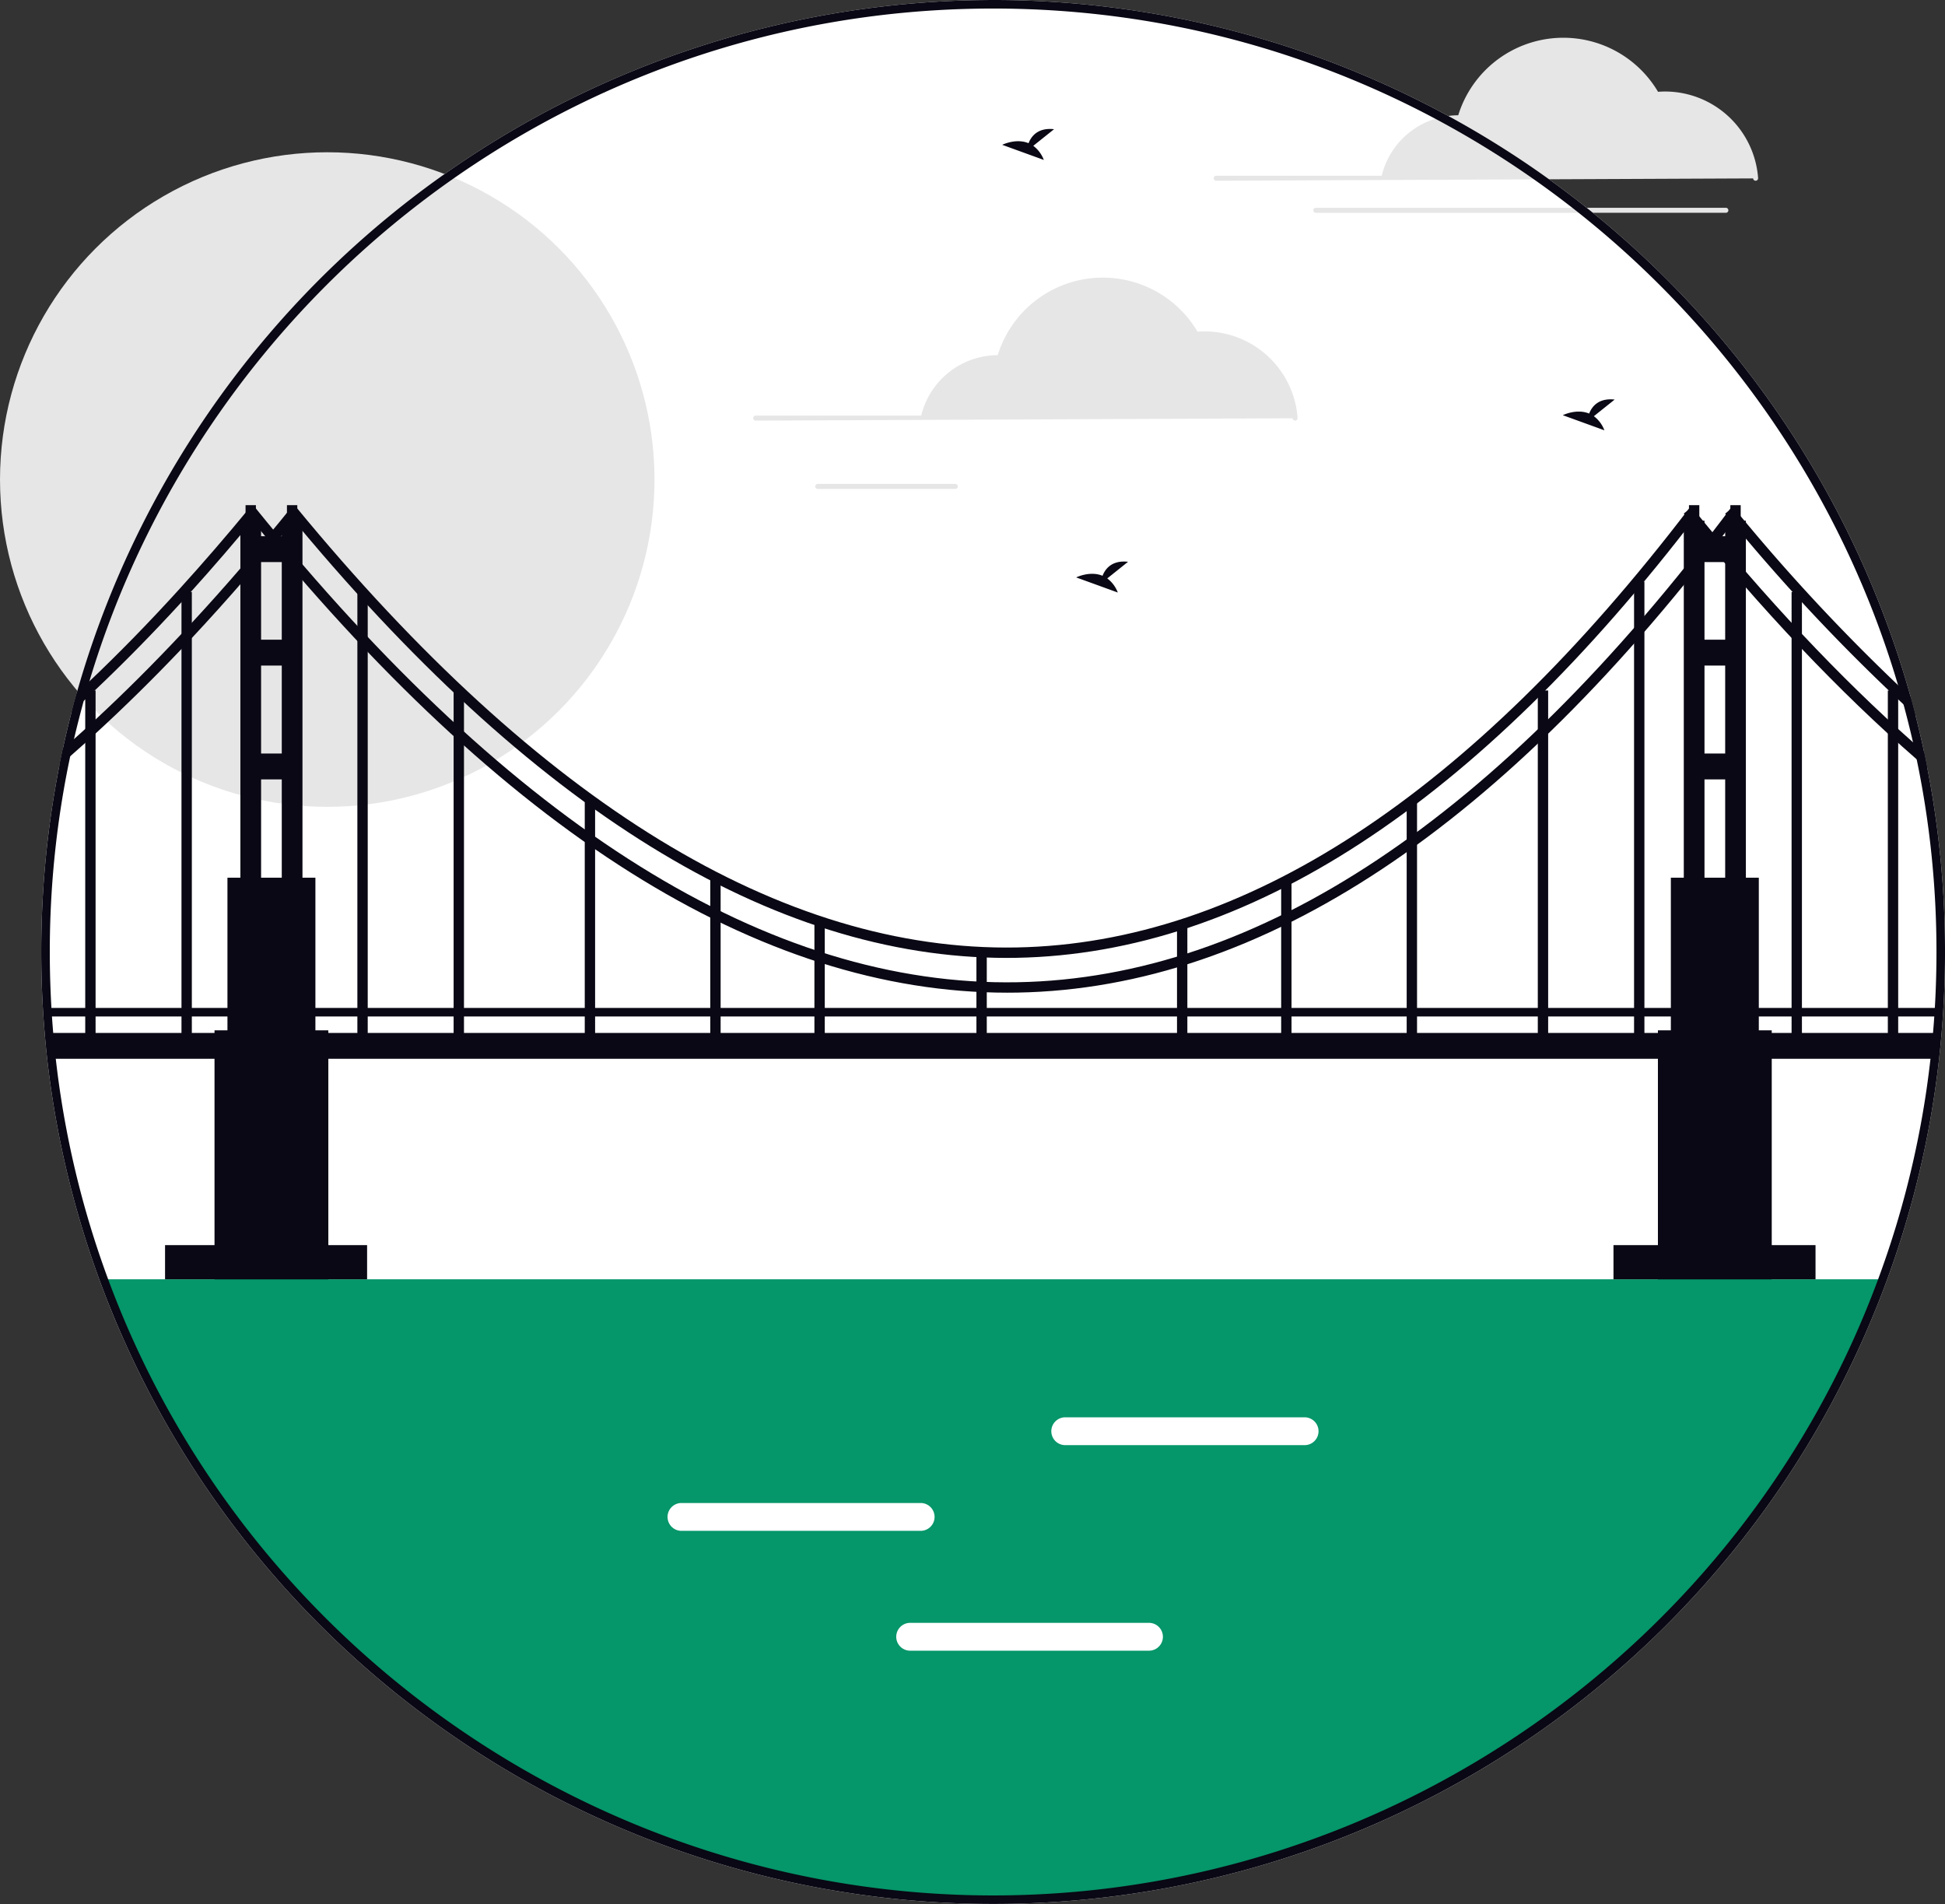 <svg artist="Katerina Limpitsouni" height="783.031" role="img" source="https://undraw.co/"
    viewBox="0 0 800 783.031" width="800" xmlns="http://www.w3.org/2000/svg">
    <rect x="0" y="0" width="800" height="783.031" fill="#333333" stroke="none"/>
    <g data-name="Group 178" id="Group_178" transform="translate(-656 -242)">
        <g data-name="Group 177" id="Group_177" transform="translate(656 242)">
            <path
                d="M914.2,382.533q-.65-3.406-1.369-6.789c-1.077-5.056-2.259-10.1-3.535-15.1-.632-2.528-1.311-5.056-2-7.573v-.012A392.052,392.052,0,0,0,545.043,66.735h-.035q-7.532-.3-15.1-.293c-1.381,0-2.762.012-4.131.035A391.992,391.992,0,0,0,152.944,351.586q-1.089,3.827-2.072,7.678c-1.311,5.045-2.5,10.113-3.617,15.216v.012c-.492,2.282-.96,4.553-1.416,6.835a395.6,395.6,0,0,0-7.444,76.629c0,9.82.363,19.652,1.089,29.3.105,1.381.21,2.762.327,4.132.281,3.453.632,7.046,1.042,10.7a391.609,391.609,0,0,0,756.588,91.084q4.056-11.008,7.421-22.239a385.285,385.285,0,0,0,12.407-55.76q.965-6.531,1.7-13.086c.41-3.652.761-7.245,1.042-10.686.936-10.967,1.416-22.215,1.416-33.44a395.4,395.4,0,0,0-7.221-75.424Z"
                data-name="Path 2918" fill="#fff" id="Path_2918-1775"
                transform="translate(-121.423 -66.442)" />
            <path
                d="M506.048,137.05a1.028,1.028,0,1,1,0-2.057h68.076A32.535,32.535,0,0,1,605.6,110.127a45.245,45.245,0,0,1,82.18-9.652c1.012-.079,2-.119,2.958-.119a38.41,38.41,0,0,1,38.2,35.592,1.028,1.028,0,0,1-.954,1.1l-.073,0a1.028,1.028,0,0,1-1.025-.956Z"
                data-name="Path 2919" fill="#e6e6e6" id="Path_2919-1776"
                transform="translate(-5.811 -62.72)" />
            <path
                d="M705.856,133.47H537.193a1.028,1.028,0,1,1,0-2.057H705.856a1.028,1.028,0,1,1,0,2.057Z"
                data-name="Path 2920" fill="#e6e6e6" id="Path_2920-1777"
                transform="translate(4.01 -45.954)" />
            <rect data-name="Rectangle 663" fill="#090814" height="108.524" id="Rectangle_663"
                transform="translate(88.233 423.738)" width="46.814" />
            <rect data-name="Rectangle 664" fill="#090814" height="108.524" id="Rectangle_664"
                transform="translate(681.923 423.738)" width="46.814" />
            <path
                d="M889.646,466.426C834.857,615.354,691.711,721.583,523.764,721.583S212.671,615.354,157.882,466.426Z"
                data-name="Path 2921" fill="#059669" id="Path_2921-1778"
                transform="translate(-115.278 59.69)" />
            <circle cx="134.601" cy="134.601" data-name="Ellipse 470" fill="#e6e6e6"
                id="Ellipse_470" r="134.601" transform="translate(0 62.619)" />
            <path
                d="M914.2,382.533q-.65-3.406-1.369-6.789c-1.077-5.056-2.259-10.1-3.535-15.1-.632-2.528-1.311-5.056-2-7.573v-.012A392.052,392.052,0,0,0,545.043,66.735h-.035q-7.532-.3-15.1-.293c-1.381,0-2.762.012-4.131.035A391.992,391.992,0,0,0,152.944,351.586q-1.089,3.827-2.072,7.678c-1.311,5.045-2.5,10.113-3.617,15.216v.012c-.492,2.282-.96,4.553-1.416,6.835a395.6,395.6,0,0,0-7.444,76.629c0,9.82.363,19.652,1.089,29.3.105,1.381.21,2.762.327,4.132.281,3.453.632,7.046,1.042,10.7a391.609,391.609,0,0,0,756.588,91.084q4.056-11.008,7.421-22.239a385.285,385.285,0,0,0,12.407-55.76q.965-6.531,1.7-13.086c.41-3.652.761-7.245,1.042-10.686.936-10.967,1.416-22.215,1.416-33.44a395.4,395.4,0,0,0-7.221-75.424ZM916.507,491.1c-.269,3.406-.62,6.976-1.03,10.581q-.737,6.514-1.673,12.992a386.684,386.684,0,0,1-12.3,55.268q-3.354,11.113-7.362,22C838.252,743.885,691.875,845.96,529.909,845.96S221.567,743.885,165.678,591.949a385.547,385.547,0,0,1-21.337-90.265c-.41-3.6-.761-7.175-1.042-10.593-.117-1.358-.222-2.715-.327-4.085-.7-9.562-1.065-19.324-1.065-29.05a387.49,387.49,0,0,1,8.4-80.5c.492-2.353,1.018-4.693,1.545-7.034v-.012q1.861-7.936,4.015-15.754c.2-.726.4-1.451.609-2.165q.28-1.036.6-2.072c.351-1.264.726-2.516,1.1-3.757C205.754,188.028,352.317,71.779,525.8,69.977c1.369-.012,2.739-.023,4.108-.023q7.515,0,14.982.281c169.27,6.461,311.117,121.89,357.221,277.981q1.159,3.933,2.247,7.912c1.4,5.15,2.7,10.358,3.9,15.59q.79,3.476,1.51,6.987a387.08,387.08,0,0,1,8.146,79.251C917.912,469.076,917.444,480.23,916.507,491.1Z"
                data-name="Path 2922" fill="#090814" id="Path_2922-1779"
                transform="translate(-121.423 -66.442)" />
            <rect data-name="Rectangle 665" fill="#090814" height="68.093" id="Rectangle_665"
                transform="translate(93.554 360.965)" width="36.175" />
            <rect data-name="Rectangle 666" fill="#090814" height="153.21" id="Rectangle_666"
                transform="translate(98.874 214.138)" width="8.512" />
            <rect data-name="Rectangle 667" fill="#090814" height="153.21" id="Rectangle_667"
                transform="translate(115.897 214.138)" width="8.512" />
            <rect data-name="Rectangle 668" fill="#090814" height="10.64" id="Rectangle_668"
                transform="translate(103.131 220.522)" width="19.151" />
            <rect data-name="Rectangle 669" fill="#090814" height="10.64" id="Rectangle_669"
                transform="translate(103.131 263.08)" width="19.151" />
            <rect data-name="Rectangle 670" fill="#090814" height="10.64" id="Rectangle_670"
                transform="translate(103.131 309.894)" width="19.151" />
            <rect data-name="Rectangle 671" fill="#090814" height="10.64" id="Rectangle_671"
                transform="translate(101.001 207.754)" width="4.256" />
            <rect data-name="Rectangle 672" fill="#090814" height="10.64" id="Rectangle_672"
                transform="translate(118.026 207.754)" width="4.256" />
            <rect data-name="Rectangle 673" fill="#090814" height="68.093" id="Rectangle_673"
                transform="translate(687.243 360.965)" width="36.175" />
            <rect data-name="Rectangle 674" fill="#090814" height="153.21" id="Rectangle_674"
                transform="translate(692.564 214.138)" width="8.512" />
            <rect data-name="Rectangle 675" fill="#090814" height="153.21" id="Rectangle_675"
                transform="translate(709.586 214.138)" width="8.512" />
            <rect data-name="Rectangle 676" fill="#090814" height="10.64" id="Rectangle_676"
                transform="translate(696.818 220.522)" width="19.151" />
            <rect data-name="Rectangle 677" fill="#090814" height="10.64" id="Rectangle_677"
                transform="translate(696.818 263.08)" width="19.151" />
            <rect data-name="Rectangle 678" fill="#090814" height="10.64" id="Rectangle_678"
                transform="translate(696.818 309.894)" width="19.151" />
            <rect data-name="Rectangle 679" fill="#090814" height="10.64" id="Rectangle_679"
                transform="translate(694.691 207.754)" width="4.256" />
            <rect data-name="Rectangle 680" fill="#090814" height="10.64" id="Rectangle_680"
                transform="translate(711.713 207.754)" width="4.256" />
            <path d="M917.505,389.4q-.439,5.355-1.041,10.639H141.839q-.6-5.285-1.041-10.639Z"
                data-name="Path 2923" fill="#090814" id="Path_2923-1780"
                transform="translate(-120.666 35.401)" />
            <path
                d="M515.482,424.693c-102.026,0-207.255-66.265-312.844-197.029l3.311-2.675C312.155,356.519,417.736,422.315,519.7,420.4c99.111-1.811,197.892-67.535,293.6-195.348l3.407,2.552C720.175,356.521,620.274,422.818,519.782,424.655Q517.633,424.694,515.482,424.693Z"
                data-name="Path 2924" fill="#090814" id="Path_2924-1781"
                transform="translate(-101.165 -16.445)" />
            <path
                d="M511.075,410.395c-96.371,0-195.758-61.448-295.485-182.712l3.287-2.7C319.169,346.93,418.815,407.834,515.151,406.1c93.523-1.716,186.738-62.634,277.056-181.061l3.384,2.581C704.445,347.134,610.117,408.616,515.229,410.357,513.846,410.382,512.459,410.395,511.075,410.395Z"
                data-name="Path 2925" fill="#090814" id="Path_2925-1782"
                transform="translate(-97.081 -16.448)" />
            <path
                d="M752.237,332.535c-1.475-1.264-2.961-2.54-4.436-3.827q-47.772-41.592-95.789-101.045l3.312-2.669q45.594,56.48,90.967,96.726,2.282,2.037,4.577,4.026Q751.587,329.135,752.237,332.535Z"
                data-name="Path 2926" fill="#090814" id="Path_2926-1783"
                transform="translate(40.542 -16.444)" />
            <path
                d="M743.25,310.653q-2.476-2.212-4.939-4.518a785.148,785.148,0,0,1-73.352-78.455l3.289-2.7a793.373,793.373,0,0,0,67.816,73.247c1.732,1.65,3.453,3.265,5.185,4.846v.012C741.939,305.6,742.618,308.125,743.25,310.653Z"
                data-name="Path 2927" fill="#090814" id="Path_2927-1784"
                transform="translate(44.625 -16.449)" />
            <rect data-name="Rectangle 681" fill="#090814" height="184.538" id="Rectangle_681"
                transform="translate(146.992 243.456)" width="4.256" />
            <rect data-name="Rectangle 682" fill="#090814" height="144.025" id="Rectangle_682"
                transform="translate(186.583 283.969)" width="4.256" />
            <rect data-name="Rectangle 683" fill="#090814" height="100.05" id="Rectangle_683"
                transform="translate(240.515 329.008)" width="4.256" />
            <rect data-name="Rectangle 684" fill="#090814" height="67.029" id="Rectangle_684"
                transform="translate(292.142 360.965)" width="4.256" />
            <rect data-name="Rectangle 685" fill="#090814" height="51.089" id="Rectangle_685"
                transform="translate(334.981 379.033)" width="4.256" />
            <rect data-name="Rectangle 686" fill="#090814" height="184.538" id="Rectangle_686"
                transform="translate(736.898 243.456)" width="4.256" />
            <rect data-name="Rectangle 687" fill="#090814" height="144.025" id="Rectangle_687"
                transform="translate(776.489 283.969)" width="4.256" />
            <path
                d="M242.886,227.663q-22.191,27.476-44.348,51.172-2.142,2.265-4.249,4.506-17.7,18.592-35.336,34.762-2.141,1.966-4.26,3.874c-2.06,1.849-4.109,3.675-6.168,5.478-.48.421-.948.843-1.428,1.252-1.006.878-2.025,1.756-3.043,2.622.457-2.282.925-4.553,1.416-6.835v-.012c1.054-.9,2.1-1.826,3.137-2.762.491-.433.972-.866,1.463-1.3v-.012q2.317-2.054,4.623-4.167,2.141-1.931,4.26-3.921,17.645-16.345,35.336-35.2c1.416-1.51,2.832-3.02,4.249-4.553q20.506-22.139,41.036-47.579Z"
                data-name="Path 2928" fill="#090814" id="Path_2928-1785"
                transform="translate(-119.639 -16.444)" />
            <path
                d="M224.65,227.68Q210.762,244.57,196.9,259.9c-1.276,1.4-2.54,2.8-3.815,4.178q-17.856,19.47-35.687,36.342-1.967,1.861-3.909,3.675c-.2.2-.41.386-.609.562-.527.5-1.053.983-1.58,1.475-1.136,1.065-2.271,2.107-3.418,3.137q.983-3.845,2.072-7.678,1.808-1.65,3.593-3.371c.55-.515,1.089-1.03,1.639-1.557q18.4-17.469,36.834-37.735,14.66-16.117,29.343-33.955Z"
                data-name="Path 2929" fill="#090814" id="Path_2929-1786"
                transform="translate(-118.432 -16.449)" />
            <rect data-name="Rectangle 688" fill="#090814" height="184.538" id="Rectangle_688"
                transform="translate(74.648 243.456)" width="4.256" />
            <rect data-name="Rectangle 689" fill="#090814" height="144.025" id="Rectangle_689"
                transform="translate(35.057 283.969)" width="4.256" />
            <rect data-name="Rectangle 690" fill="#090814" height="188.793" id="Rectangle_690"
                transform="translate(672.109 239.2)" width="4.256" />
            <rect data-name="Rectangle 691" fill="#090814" height="144.025" id="Rectangle_691"
                transform="translate(632.515 283.969)" width="4.256" />
            <rect data-name="Rectangle 692" fill="#090814" height="100.05" id="Rectangle_692"
                transform="translate(578.586 329.008)" width="4.256" />
            <rect data-name="Rectangle 693" fill="#090814" height="67.029" id="Rectangle_693"
                transform="translate(526.959 360.965)" width="4.256" />
            <rect data-name="Rectangle 694" fill="#090814" height="51.089" id="Rectangle_694"
                transform="translate(484.118 379.033)" width="4.256" />
            <rect data-name="Rectangle 695" fill="#090814" height="38.53" id="Rectangle_695"
                transform="translate(401.616 391.592)" width="4.256" />
            <path
                d="M438.4,547.825H340.018a5.725,5.725,0,1,1,0-11.449H438.4a5.725,5.725,0,0,1,0,11.449Z"
                data-name="Path 2930" fill="#fff" id="Path_2930-1787"
                transform="translate(-59.648 81.748)" />
            <path
                d="M558.407,521.032H460.025a5.725,5.725,0,1,1,0-11.449h98.381a5.724,5.724,0,1,1,0,11.449Z"
                data-name="Path 2931" fill="#fff" id="Path_2931-1788"
                transform="translate(-21.805 73.299)" />
            <path
                d="M509.8,585.3H411.415a5.725,5.725,0,0,1,0-11.449H509.8a5.725,5.725,0,0,1,0,11.449Z"
                data-name="Path 2932" fill="#fff" id="Path_2932-1789"
                transform="translate(-37.134 93.564)" />
            <path
                d="M362.048,212.05a1.028,1.028,0,1,1,0-2.057h68.076A32.535,32.535,0,0,1,461.6,185.127a45.245,45.245,0,0,1,82.18-9.652c1.012-.079,2-.119,2.958-.119a38.41,38.41,0,0,1,38.2,35.592,1.028,1.028,0,0,1-.954,1.1l-.073,0a1.028,1.028,0,0,1-1.025-.956Z"
                data-name="Path 2933" fill="#e6e6e6" id="Path_2933-1790"
                transform="translate(-51.22 -39.069)" />
            <path
                d="M438.029,219.807H381.465a1.028,1.028,0,1,1,0-2.057h56.564a1.028,1.028,0,1,1,0,2.057Z"
                data-name="Path 2934" fill="#e6e6e6" id="Path_2934-1791"
                transform="translate(-45.097 -18.728)" />
            <path
                d="M451.665,113.7l8.553-6.841c-6.644-.733-9.374,2.891-10.492,5.759-5.191-2.155-10.842.669-10.842.669L456,119.5A12.949,12.949,0,0,0,451.665,113.7Z"
                data-name="Path 2935" fill="#090814" id="Path_2935-1792"
                transform="translate(-26.666 -53.727)" />
            <path
                d="M474.8,248.956l8.553-6.841c-6.644-.733-9.374,2.891-10.492,5.759-5.191-2.155-10.842.669-10.842.669l17.113,6.213a12.949,12.949,0,0,0-4.332-5.8Z"
                data-name="Path 2936" fill="#090814" id="Path_2936-1793"
                transform="translate(-19.371 -11.075)" />
            <path
                d="M626.963,198.235l8.553-6.841c-6.644-.733-9.374,2.891-10.492,5.759-5.191-2.155-10.842.669-10.842.669l17.113,6.213A12.95,12.95,0,0,0,626.963,198.235Z"
                data-name="Path 2937" fill="#090814" id="Path_2937-1794"
                transform="translate(28.613 -27.069)" />
            <rect data-name="Rectangle 696" fill="#090814" height="14.045" id="Rectangle_696"
                transform="translate(67.887 512.07)" width="83.102" />
            <rect data-name="Rectangle 697" fill="#090814" height="14.045" id="Rectangle_697"
                transform="translate(663.644 512.07)" width="83.102" />
            <rect data-name="Rectangle 698" fill="#090814" height="3.511" id="Rectangle_698"
                transform="translate(19.376 414.524)" width="778.085" />
        </g>
    </g>
</svg>